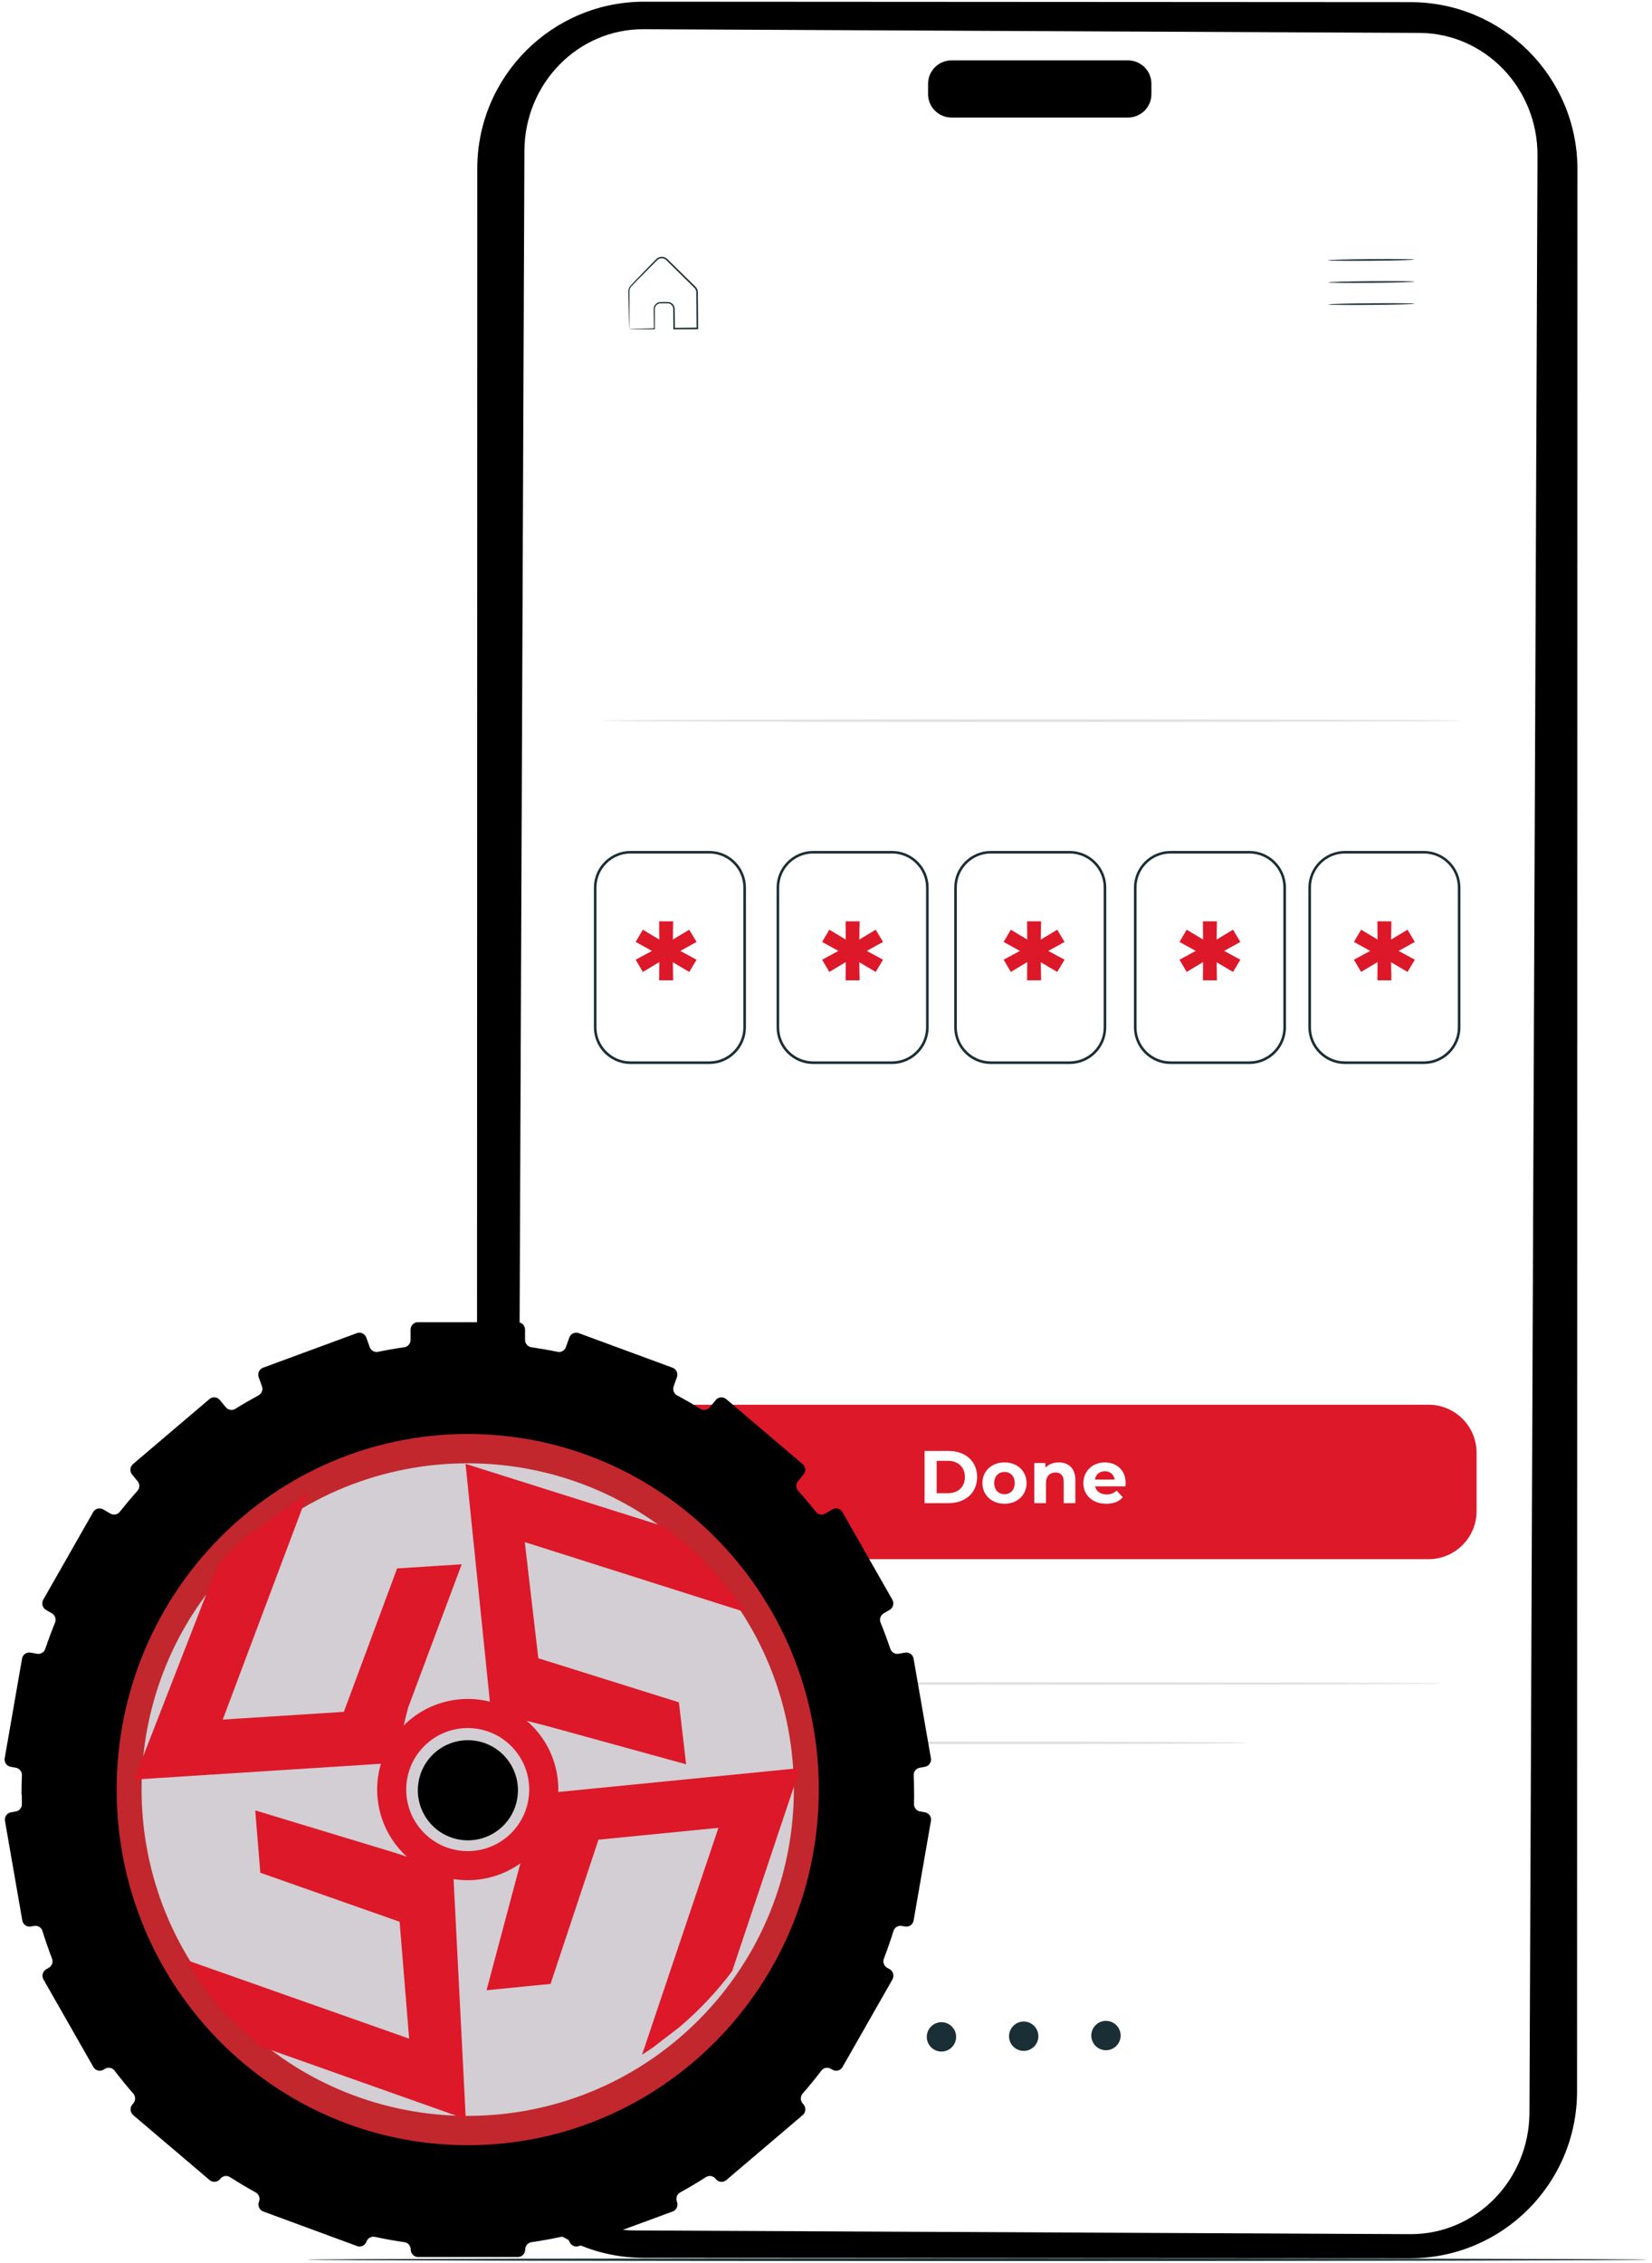 <svg width="222" height="304" viewBox="0 0 222 304" fill="none" xmlns="http://www.w3.org/2000/svg">
<path d="M189.484 303.328L86.504 303.268C74.12 303.26 64.084 293.216 64.084 280.832L64.136 22.655C64.136 10.264 74.188 0.22 86.58 0.228L189.56 0.288C201.944 0.296 211.98 10.339 211.98 22.724L211.928 280.9C211.928 293.292 201.876 303.336 189.484 303.328Z" fill="black"/>
<path d="M190.749 4.42L170.493 4.324C167.777 4.312 114.053 4.056 111.337 4.044L104.213 4.008L86.485 3.924C77.681 3.884 70.513 11.192 70.473 20.244L69.393 283.132C69.357 292.184 76.457 299.548 85.257 299.592L189.521 300.088C198.325 300.132 205.493 292.824 205.533 283.768L206.613 20.88C206.649 11.832 199.549 4.464 190.749 4.42Z" fill="white"/>
<path d="M151.585 8.111H127.861C126.124 8.111 124.717 9.519 124.717 11.255V12.643C124.717 14.38 126.124 15.787 127.861 15.787H151.585C153.321 15.787 154.729 14.38 154.729 12.643V11.255C154.729 9.519 153.321 8.111 151.585 8.111Z" fill="black"/>
<path d="M128.487 273.575C128.495 274.663 127.619 275.555 126.531 275.563C125.443 275.571 124.551 274.695 124.543 273.607C124.535 272.519 125.411 271.627 126.499 271.619C127.587 271.611 128.479 272.487 128.487 273.575Z" fill="#1A2E35"/>
<path d="M139.54 273.487C139.548 274.575 138.672 275.467 137.584 275.475C136.496 275.483 135.604 274.607 135.596 273.519C135.588 272.431 136.464 271.539 137.552 271.531C138.64 271.523 139.532 272.399 139.54 273.487Z" fill="#1A2E35"/>
<path d="M150.594 273.396C150.602 274.484 149.726 275.376 148.638 275.384C147.55 275.392 146.658 274.516 146.65 273.428C146.642 272.34 147.518 271.448 148.606 271.44C149.694 271.432 150.586 272.308 150.594 273.396Z" fill="#1A2E35"/>
<path d="M190.051 34.864C190.051 34.924 187.455 34.996 184.251 35.02C181.047 35.048 178.451 35.02 178.451 34.96C178.451 34.9 181.047 34.828 184.251 34.804C187.455 34.776 190.051 34.804 190.051 34.864Z" fill="#1A2E35"/>
<path d="M190.075 37.832C190.075 37.892 187.479 37.964 184.275 37.988C181.071 38.016 178.475 37.988 178.475 37.928C178.475 37.868 181.071 37.796 184.275 37.772C187.479 37.744 190.075 37.772 190.075 37.832Z" fill="#1A2E35"/>
<path d="M190.1 40.799C190.1 40.859 187.504 40.931 184.3 40.955C181.096 40.983 178.5 40.955 178.5 40.895C178.5 40.835 181.096 40.763 184.3 40.739C187.504 40.711 190.1 40.739 190.1 40.799Z" fill="#1A2E35"/>
<path d="M84.551 44.187C84.551 44.187 84.639 44.179 84.791 44.171C84.975 44.167 85.195 44.159 85.463 44.151C86.087 44.139 86.915 44.119 87.943 44.095L87.883 44.159C87.875 43.611 87.867 43.011 87.855 42.363C87.855 42.031 87.827 41.711 87.859 41.331C87.927 40.951 88.263 40.615 88.683 40.575C89.079 40.567 89.435 40.551 89.863 40.571C90.303 40.623 90.679 41.051 90.667 41.515C90.675 42.351 90.687 43.227 90.695 44.135L90.591 44.035C91.595 44.027 92.639 44.015 93.715 44.003L93.611 44.111C93.599 42.851 93.587 41.551 93.575 40.219C93.575 39.887 93.571 39.555 93.567 39.227C93.567 39.083 93.519 38.939 93.439 38.819C93.367 38.703 93.235 38.599 93.123 38.479C92.659 38.023 92.203 37.575 91.755 37.131C91.307 36.691 90.867 36.255 90.439 35.831C90.223 35.619 90.011 35.407 89.799 35.199C89.579 34.987 89.407 34.767 89.147 34.715C88.895 34.647 88.623 34.703 88.419 34.855C88.227 35.019 88.027 35.243 87.835 35.427C87.451 35.815 87.075 36.191 86.715 36.559C86.011 37.291 85.279 37.959 84.743 38.595C84.515 38.947 84.603 39.379 84.587 39.767C84.587 40.155 84.587 40.523 84.587 40.871C84.587 41.551 84.583 42.143 84.579 42.647C84.575 43.107 84.571 43.479 84.567 43.779C84.567 44.039 84.555 44.187 84.555 44.187C84.555 44.187 84.543 44.063 84.535 43.811C84.527 43.515 84.519 43.147 84.507 42.695C84.495 42.187 84.483 41.591 84.471 40.907C84.463 40.555 84.459 40.179 84.451 39.787C84.451 39.587 84.447 39.383 84.443 39.175C84.443 38.955 84.499 38.727 84.615 38.527C85.191 37.823 85.883 37.195 86.591 36.439C86.951 36.071 87.323 35.691 87.703 35.299C87.903 35.103 88.067 34.907 88.303 34.703C88.551 34.515 88.891 34.447 89.199 34.527C89.527 34.599 89.739 34.867 89.943 35.059C90.155 35.267 90.367 35.475 90.583 35.687C91.015 36.111 91.455 36.543 91.903 36.983C92.351 37.423 92.807 37.871 93.271 38.327C93.383 38.443 93.511 38.543 93.619 38.703C93.719 38.855 93.775 39.039 93.779 39.223C93.779 39.551 93.783 39.887 93.787 40.219C93.799 41.551 93.807 42.855 93.815 44.111V44.219H93.711C92.635 44.227 91.591 44.235 90.587 44.239H90.487V44.139C90.483 43.231 90.479 42.355 90.471 41.519C90.483 41.135 90.187 40.799 89.831 40.751C89.467 40.731 89.047 40.743 88.695 40.751C88.355 40.779 88.071 41.051 88.011 41.367C87.979 41.683 88.003 42.047 87.999 42.367C87.999 43.015 87.999 43.615 87.999 44.163V44.227H87.939C86.899 44.223 86.055 44.215 85.423 44.215C85.163 44.215 84.947 44.207 84.767 44.207C84.619 44.207 84.547 44.199 84.551 44.195V44.187Z" fill="#1A2E35"/>
<path d="M196.433 96.799C196.433 96.899 170.601 96.979 138.741 96.979C106.881 96.979 81.045 96.899 81.045 96.799C81.045 96.699 106.873 96.619 138.741 96.619C170.609 96.619 196.433 96.699 196.433 96.799Z" fill="#E1E1E1"/>
<path d="M193.728 226.123C193.728 226.223 167.896 226.303 136.036 226.303C104.176 226.303 78.34 226.223 78.34 226.123C78.34 226.023 104.168 225.943 136.036 225.943C167.904 225.943 193.728 226.023 193.728 226.123Z" fill="#E1E1E1"/>
<path d="M167.631 234.1C167.631 234.2 153.283 234.28 135.583 234.28C117.883 234.28 103.531 234.2 103.531 234.1C103.531 234 117.879 233.92 135.583 233.92C153.287 233.92 167.631 234 167.631 234.1Z" fill="#E1E1E1"/>
<path d="M91.424 127.724L93.608 128.908L92.624 130.552L90.42 129.248L90.46 131.676H88.576L88.596 129.228L86.388 130.552L85.424 128.908L87.612 127.724L85.424 126.52L86.388 124.876L88.596 126.2L88.576 123.752H90.46L90.42 126.2L92.624 124.876L93.608 126.52L91.424 127.724Z" fill="#DD1829"/>
<path d="M116.48 127.724L118.664 128.908L117.68 130.552L115.476 129.248L115.516 131.676H113.632L113.652 129.228L111.444 130.552L110.48 128.908L112.668 127.724L110.48 126.52L111.444 124.876L113.652 126.2L113.632 123.752H115.516L115.476 126.2L117.68 124.876L118.664 126.52L116.48 127.724Z" fill="#DD1829"/>
<path d="M140.873 127.724L143.057 128.908L142.073 130.552L139.865 129.248L139.905 131.676H138.021L138.041 129.228L135.837 130.552L134.873 128.908L137.057 127.724L134.873 126.52L135.837 124.876L138.041 126.2L138.021 123.752H139.905L139.865 126.2L142.073 124.876L143.057 126.52L140.873 127.724Z" fill="#DD1829"/>
<path d="M164.5 127.724L166.684 128.908L165.7 130.552L163.496 129.248L163.536 131.676H161.652L161.672 129.228L159.468 130.552L158.504 128.908L160.688 127.724L158.504 126.52L159.468 124.876L161.672 126.2L161.652 123.752H163.536L163.496 126.2L165.7 124.876L166.684 126.52L164.5 127.724Z" fill="#DD1829"/>
<path d="M187.945 127.724L190.129 128.908L189.145 130.552L186.941 129.248L186.981 131.676H185.097L185.117 129.228L182.909 130.552L181.945 128.908L184.129 127.724L181.945 126.52L182.909 124.876L185.117 126.2L185.097 123.752H186.981L186.941 126.2L189.145 124.876L190.129 126.52L187.945 127.724Z" fill="#DD1829"/>
<path d="M95.313 142.916H84.737C82.017 142.916 79.809 140.704 79.809 137.988V119.224C79.809 116.504 82.021 114.296 84.737 114.296H95.313C98.033 114.296 100.241 116.508 100.241 119.224V137.988C100.241 140.708 98.029 142.916 95.313 142.916ZM84.737 114.64C82.213 114.64 80.157 116.696 80.157 119.22V137.984C80.157 140.512 82.213 142.564 84.737 142.564H95.313C97.837 142.564 99.893 140.508 99.893 137.984V119.22C99.893 116.696 97.837 114.64 95.313 114.64H84.737Z" fill="#1A2E35"/>
<path d="M119.865 142.916H109.289C106.569 142.916 104.361 140.704 104.361 137.988V119.224C104.361 116.504 106.573 114.296 109.289 114.296H119.865C122.585 114.296 124.793 116.508 124.793 119.224V137.988C124.793 140.708 122.581 142.916 119.865 142.916ZM109.289 114.64C106.765 114.64 104.709 116.696 104.709 119.22V137.984C104.709 140.512 106.765 142.564 109.289 142.564H119.865C122.389 142.564 124.445 140.508 124.445 137.984V119.22C124.445 116.696 122.389 114.64 119.865 114.64H109.289Z" fill="#1A2E35"/>
<path d="M143.736 142.916H133.16C130.44 142.916 128.232 140.704 128.232 137.988V119.224C128.232 116.504 130.444 114.296 133.16 114.296H143.736C146.456 114.296 148.664 116.508 148.664 119.224V137.988C148.664 140.708 146.452 142.916 143.736 142.916ZM133.16 114.64C130.636 114.64 128.58 116.696 128.58 119.22V137.984C128.58 140.512 130.636 142.564 133.16 142.564H143.736C146.26 142.564 148.316 140.508 148.316 137.984V119.22C148.316 116.696 146.26 114.64 143.736 114.64H133.16Z" fill="#1A2E35"/>
<path d="M167.885 142.916H157.309C154.589 142.916 152.381 140.704 152.381 137.988V119.224C152.381 116.504 154.593 114.296 157.309 114.296H167.885C170.605 114.296 172.813 116.508 172.813 119.224V137.988C172.813 140.708 170.601 142.916 167.885 142.916ZM157.309 114.64C154.781 114.64 152.729 116.696 152.729 119.22V137.984C152.729 140.512 154.785 142.564 157.309 142.564H167.885C170.413 142.564 172.465 140.508 172.465 137.984V119.22C172.465 116.696 170.409 114.64 167.885 114.64H157.309Z" fill="#1A2E35"/>
<path d="M191.328 142.916H180.752C178.032 142.916 175.824 140.704 175.824 137.988V119.224C175.824 116.504 178.036 114.296 180.752 114.296H191.328C194.048 114.296 196.256 116.508 196.256 119.224V137.988C196.256 140.708 194.044 142.916 191.328 142.916ZM180.752 114.64C178.224 114.64 176.172 116.696 176.172 119.22V137.984C176.172 140.512 178.228 142.564 180.752 142.564H191.328C193.856 142.564 195.908 140.508 195.908 137.984V119.22C195.908 116.696 193.852 114.64 191.328 114.64H180.752Z" fill="#1A2E35"/>
<path d="M191.969 188.68H86.429C82.863 188.68 79.973 191.57 79.973 195.136V202.972C79.973 206.537 82.863 209.428 86.429 209.428H191.969C195.534 209.428 198.425 206.537 198.425 202.972V195.136C198.425 191.57 195.534 188.68 191.969 188.68Z" fill="#DD1829"/>
<path d="M124.248 194.884H127.436C129.732 194.884 131.308 196.268 131.308 198.392C131.308 200.516 129.732 201.904 127.436 201.904H124.248V194.884ZM127.356 200.568C128.748 200.568 129.664 199.736 129.664 198.392C129.664 197.048 128.752 196.216 127.356 196.216H125.872V200.568H127.356Z" fill="white"/>
<path d="M132.02 199.204C132.02 197.58 133.272 196.428 134.988 196.428C136.704 196.428 137.948 197.58 137.948 199.204C137.948 200.828 136.704 201.98 134.988 201.98C133.272 201.98 132.02 200.828 132.02 199.204ZM136.36 199.204C136.36 198.272 135.768 197.708 134.988 197.708C134.208 197.708 133.604 198.268 133.604 199.204C133.604 200.14 134.204 200.7 134.988 200.7C135.772 200.7 136.36 200.14 136.36 199.204Z" fill="white"/>
<path d="M144.508 198.816V201.904H142.944V199.056C142.944 198.184 142.544 197.784 141.852 197.784C141.1 197.784 140.56 198.244 140.56 199.236V201.904H138.996V196.508H140.492V197.14C140.912 196.68 141.544 196.428 142.276 196.428C143.548 196.428 144.512 197.168 144.512 198.816H144.508Z" fill="white"/>
<path d="M151.24 199.648H147.16C147.312 200.32 147.884 200.732 148.704 200.732C149.276 200.732 149.688 200.56 150.056 200.212L150.888 201.112C150.388 201.684 149.636 201.984 148.664 201.984C146.8 201.984 145.584 200.812 145.584 199.208C145.584 197.604 146.816 196.432 148.46 196.432C150.104 196.432 151.268 197.496 151.268 199.228C151.268 199.348 151.248 199.52 151.236 199.648H151.24ZM147.14 198.736H149.796C149.684 198.052 149.176 197.612 148.472 197.612C147.768 197.612 147.248 198.044 147.14 198.736Z" fill="white"/>
<path d="M221.301 303.52C221.301 303.62 181.005 303.7 131.305 303.7C81.605 303.7 41.301 303.62 41.301 303.52C41.301 303.42 81.589 303.34 131.305 303.34C181.021 303.34 221.301 303.42 221.301 303.52Z" fill="#1A2E35"/>
<path d="M80.613 236.844L81.441 237.884C81.173 237.532 80.897 237.184 80.613 236.844Z" fill="#183444"/>
<path d="M81.504 269.632C84.784 265.248 86.732 259.816 86.76 253.924L81.504 269.632Z" fill="black"/>
<path d="M82.653 239.404L81.441 237.88C81.801 238.356 82.137 238.844 82.465 239.344L82.653 239.404Z" fill="#BD1621"/>
<path d="M2.889 241.06C2.889 240.192 2.909 239.324 2.945 238.464C2.965 237.964 2.617 237.528 2.133 237.44L1.433 237.316C0.897 237.22 0.537 236.704 0.633 236.16L2.961 222.784C3.057 222.24 3.565 221.88 4.105 221.976L4.981 222.132C5.457 222.216 5.929 221.94 6.085 221.476C6.489 220.28 6.925 219.104 7.397 217.944C7.585 217.484 7.405 216.952 6.977 216.704L6.173 216.232C5.701 215.956 5.541 215.344 5.813 214.868L12.521 203.104C12.793 202.628 13.397 202.464 13.869 202.74L14.833 203.304C15.253 203.548 15.789 203.452 16.093 203.068C16.857 202.108 17.649 201.168 18.465 200.256C18.797 199.888 18.805 199.328 18.489 198.948L17.753 198.06C17.405 197.636 17.457 197.008 17.873 196.652L28.149 187.92C28.565 187.564 29.189 187.62 29.537 188.044L30.349 189.024C30.661 189.4 31.201 189.492 31.613 189.236C32.637 188.6 33.681 188 34.741 187.424C35.173 187.192 35.369 186.668 35.201 186.204L34.765 184.988C34.577 184.468 34.841 183.896 35.353 183.708L47.961 179.064C48.473 178.876 49.037 179.144 49.225 179.66L49.685 180.94C49.853 181.404 50.329 181.676 50.805 181.576C51.969 181.336 53.141 181.128 54.329 180.96C54.813 180.892 55.173 180.468 55.173 179.972V178.596C55.173 178.044 55.613 177.596 56.157 177.596H69.573C70.117 177.596 70.557 178.044 70.557 178.596V179.972C70.557 180.468 70.917 180.888 71.401 180.96C72.589 181.132 73.761 181.336 74.925 181.576C75.401 181.676 75.877 181.404 76.045 180.94L76.505 179.66C76.693 179.14 77.257 178.876 77.769 179.064L90.377 183.708C90.889 183.896 91.153 184.468 90.965 184.988L90.529 186.204C90.361 186.668 90.557 187.192 90.989 187.424C92.053 187.996 93.093 188.6 94.117 189.236C94.533 189.492 95.069 189.4 95.381 189.024L96.193 188.044C96.545 187.62 97.165 187.568 97.581 187.92L107.857 196.652C108.273 197.008 108.329 197.636 107.977 198.06L107.241 198.948C106.925 199.328 106.933 199.888 107.265 200.256C108.085 201.168 108.877 202.108 109.637 203.068C109.941 203.452 110.477 203.548 110.897 203.304L111.861 202.74C112.333 202.464 112.937 202.628 113.209 203.104L119.917 214.868C120.189 215.344 120.029 215.956 119.557 216.232L118.753 216.704C118.325 216.952 118.145 217.484 118.333 217.944C118.805 219.104 119.245 220.284 119.645 221.476C119.801 221.94 120.269 222.216 120.749 222.132L121.625 221.976C122.161 221.88 122.673 222.244 122.769 222.784L125.097 236.16C125.193 236.704 124.833 237.22 124.297 237.316L123.597 237.44C123.113 237.528 122.761 237.964 122.785 238.464C122.821 239.324 122.841 240.192 122.841 241.06C122.841 241.476 122.837 241.896 122.829 242.312C122.817 242.804 123.165 243.228 123.641 243.312L124.301 243.428C124.837 243.524 125.197 244.04 125.101 244.584L122.773 257.96C122.677 258.504 122.169 258.864 121.629 258.768L121.177 258.688C120.693 258.6 120.217 258.888 120.069 259.364C119.677 260.62 119.245 261.86 118.777 263.08C118.601 263.536 118.785 264.056 119.205 264.3L119.569 264.512C120.041 264.788 120.201 265.4 119.929 265.876L113.221 277.64C112.949 278.116 112.345 278.28 111.873 278.004L111.645 277.872C111.221 277.624 110.677 277.728 110.377 278.124C109.569 279.184 108.729 280.212 107.857 281.212C107.537 281.58 107.533 282.132 107.845 282.508L107.993 282.688C108.341 283.112 108.289 283.74 107.873 284.096L97.597 292.828C97.181 293.184 96.557 293.128 96.209 292.704L96.145 292.628C95.829 292.248 95.285 292.156 94.869 292.424C93.741 293.148 92.585 293.832 91.409 294.48C90.981 294.716 90.793 295.232 90.957 295.696L90.981 295.764C91.169 296.284 90.905 296.856 90.393 297.044L77.785 301.688C77.273 301.876 76.709 301.608 76.521 301.092C76.353 300.624 75.873 300.348 75.397 300.452C74.085 300.732 72.761 300.972 71.417 301.168C70.933 301.236 70.577 301.66 70.577 302.156C70.577 302.708 70.137 303.156 69.593 303.156H56.177C55.633 303.156 55.193 302.708 55.193 302.156C55.193 301.66 54.837 301.24 54.353 301.168C53.013 300.976 51.685 300.736 50.373 300.452C49.893 300.348 49.417 300.624 49.249 301.088C49.061 301.608 48.497 301.876 47.985 301.688L35.377 297.044C34.865 296.856 34.601 296.284 34.789 295.764L34.813 295.696C34.981 295.232 34.789 294.716 34.361 294.48C33.181 293.832 32.029 293.148 30.901 292.424C30.485 292.16 29.941 292.248 29.625 292.628L29.561 292.704C29.213 293.128 28.589 293.18 28.173 292.828L17.897 284.096C17.481 283.74 17.425 283.112 17.777 282.688L17.925 282.508C18.237 282.132 18.233 281.58 17.913 281.212C17.041 280.212 16.201 279.18 15.393 278.124C15.093 277.732 14.549 277.624 14.125 277.872L13.897 278.004C13.425 278.28 12.821 278.116 12.549 277.64L5.841 265.876C5.569 265.4 5.729 264.788 6.201 264.512L6.565 264.3C6.985 264.056 7.169 263.536 6.993 263.08C6.525 261.86 6.093 260.62 5.701 259.364C5.553 258.888 5.077 258.6 4.593 258.688L4.141 258.768C3.605 258.864 3.093 258.5 2.997 257.96L0.669 244.584C0.573 244.04 0.933 243.524 1.469 243.428L2.129 243.312C2.605 243.228 2.953 242.804 2.941 242.312C2.933 241.896 2.929 241.48 2.929 241.06H2.889Z" fill="black"/>
<path d="M62.856 288.143C88.913 288.143 110.036 266.757 110.036 240.375C110.036 213.994 88.913 192.607 62.856 192.607C36.799 192.607 15.676 213.994 15.676 240.375C15.676 266.757 36.799 288.143 62.856 288.143Z" fill="#C1272D"/>
<path d="M62.857 283.908C86.601 283.908 105.849 264.418 105.849 240.376C105.849 216.334 86.601 196.844 62.857 196.844C39.113 196.844 19.865 216.334 19.865 240.376C19.865 264.418 39.113 283.908 62.857 283.908Z" fill="black"/>
<path d="M63.06 272.588C80.769 272.588 95.124 258.054 95.124 240.124C95.124 222.195 80.769 207.66 63.06 207.66C45.352 207.66 30.996 222.195 30.996 240.124C30.996 258.054 45.352 272.588 63.06 272.588Z" fill="#183444"/>
<path d="M63.06 272.588C80.769 272.588 95.124 258.054 95.124 240.124C95.124 222.195 80.769 207.66 63.06 207.66C45.352 207.66 30.996 222.195 30.996 240.124C30.996 258.054 45.352 272.588 63.06 272.588Z" fill="black"/>
<path d="M56.408 241.692C56.408 245.012 59.068 247.704 62.348 247.704C65.628 247.704 68.288 245.012 68.288 241.692C68.288 238.372 65.628 235.68 62.348 235.68C59.068 235.68 56.408 238.372 56.408 241.692Z" fill="black"/>
<path d="M79.285 246.671L75.601 247.035L71.233 260.179L65.397 260.755L69.797 247.607L71.421 242.743L93.985 240.515C93.985 240.467 93.985 240.423 93.985 240.375C93.985 234.095 92.121 228.255 88.925 223.367L68.213 216.791L69.057 224.031L69.485 227.707L82.701 231.847L83.381 237.671L70.157 233.499L65.265 231.963L62.641 209.439L81.365 215.343C76.189 211.511 69.785 209.239 62.853 209.239C54.637 209.239 47.169 212.427 41.605 217.627L47.493 213.423L39.761 233.979L47.037 233.515L50.733 233.279L55.557 220.295L61.409 219.923L56.553 232.907L54.761 237.715L31.737 239.407L39.277 220.051C34.573 225.507 31.721 232.603 31.721 240.371C31.721 248.895 35.149 256.615 40.701 262.239C38.837 260.299 36.373 256.391 36.373 256.391L57.061 263.763L56.469 256.495L56.169 252.807L43.105 248.211L42.629 242.367L55.697 246.995L60.533 248.703L62.369 271.303L43.205 264.515C48.565 268.883 55.401 271.503 62.853 271.503C69.009 271.503 74.745 269.707 79.577 266.623L86.541 245.947L79.285 246.663V246.671Z" fill="black"/>
<path d="M93.844 271.366C110.96 254.25 110.96 226.5 93.844 209.384C76.728 192.268 48.978 192.268 31.862 209.384C14.746 226.5 14.746 254.25 31.862 271.366C48.978 288.482 76.728 288.482 93.844 271.366Z" fill="#D2CED3"/>
<path d="M65.965 229.92L73.289 231.776L92.201 236.976L91.233 228.652L72.341 222.736L71.729 217.48L70.52 207.132L100.125 216.528C99.576 215.688 99.005 214.864 98.401 214.064L97.008 212.316C94.745 209.604 92.16 207.168 89.32 205.064L62.56 196.624L65.969 229.916L65.965 229.92Z" fill="#DD1829"/>
<g filter="url(#filter0_d_1915_13065)">
<path d="M107.517 239.624L72.765 243.06L70.577 249.988L65.385 269.464L73.985 268.616L80.425 249.244L85.853 248.708L96.545 247.652L86.281 278.124C86.769 277.812 87.253 277.492 87.729 277.164L91.281 274.436C93.925 272.196 96.317 269.668 98.393 266.892L107.513 239.644C107.513 239.644 107.513 239.632 107.513 239.628L107.517 239.624Z" fill="#DD1829"/>
</g>
<path d="M60.897 251.44L53.085 248.864L34.301 243.172L34.981 251.544L53.701 258.128L54.133 263.416L54.981 273.828L25.033 263.264C27.257 266.988 29.437 269.96 31.541 271.64C32.677 272.792 33.877 273.88 35.133 274.904L62.593 284.632L60.905 251.44H60.897Z" fill="#DD1829"/>
<path d="M52.989 236.784L54.837 229.384L62.045 210.116L53.365 210.668L46.209 229.932L40.729 230.284L29.933 230.972L41.405 200.472L32.669 206.708C31.453 207.844 30.301 209.048 29.213 210.308L18.025 239.028L52.993 236.788L52.989 236.784Z" fill="#DD1829"/>
<path d="M64.817 252.386C71.452 251.305 75.954 245.049 74.872 238.414C73.79 231.78 67.535 227.278 60.9 228.36C54.265 229.441 49.764 235.697 50.845 242.332C51.927 248.967 58.183 253.468 64.817 252.386Z" fill="#DD1829"/>
<path d="M68.697 246.219C71.924 242.991 71.924 237.759 68.697 234.531C65.469 231.304 60.237 231.304 57.01 234.531C53.782 237.759 53.782 242.991 57.01 246.219C60.237 249.446 65.469 249.446 68.697 246.219Z" fill="#D2CED3"/>
<path d="M66.516 246.121C69.638 244.111 70.541 239.951 68.531 236.828C66.522 233.705 62.361 232.802 59.239 234.812C56.116 236.821 55.213 240.982 57.222 244.105C59.232 247.228 63.393 248.13 66.516 246.121Z" fill="black"/>
<defs>
<filter id="filter0_d_1915_13065" x="61.105" y="233.204" width="50.693" height="47.06" filterUnits="userSpaceOnUse" color-interpolation-filters="sRGB">
<feFlood flood-opacity="0" result="BackgroundImageFix"/>
<feColorMatrix in="SourceAlpha" type="matrix" values="0 0 0 0 0 0 0 0 0 0 0 0 0 0 0 0 0 0 127 0" result="hardAlpha"/>
<feOffset dy="-2.14"/>
<feGaussianBlur stdDeviation="2.14"/>
<feColorMatrix type="matrix" values="0 0 0 0 0 0 0 0 0 0 0 0 0 0 0 0 0 0 0.36 0"/>
<feBlend mode="normal" in2="BackgroundImageFix" result="effect1_dropShadow_1915_13065"/>
<feBlend mode="normal" in="SourceGraphic" in2="effect1_dropShadow_1915_13065" result="shape"/>
</filter>
</defs>
</svg>
